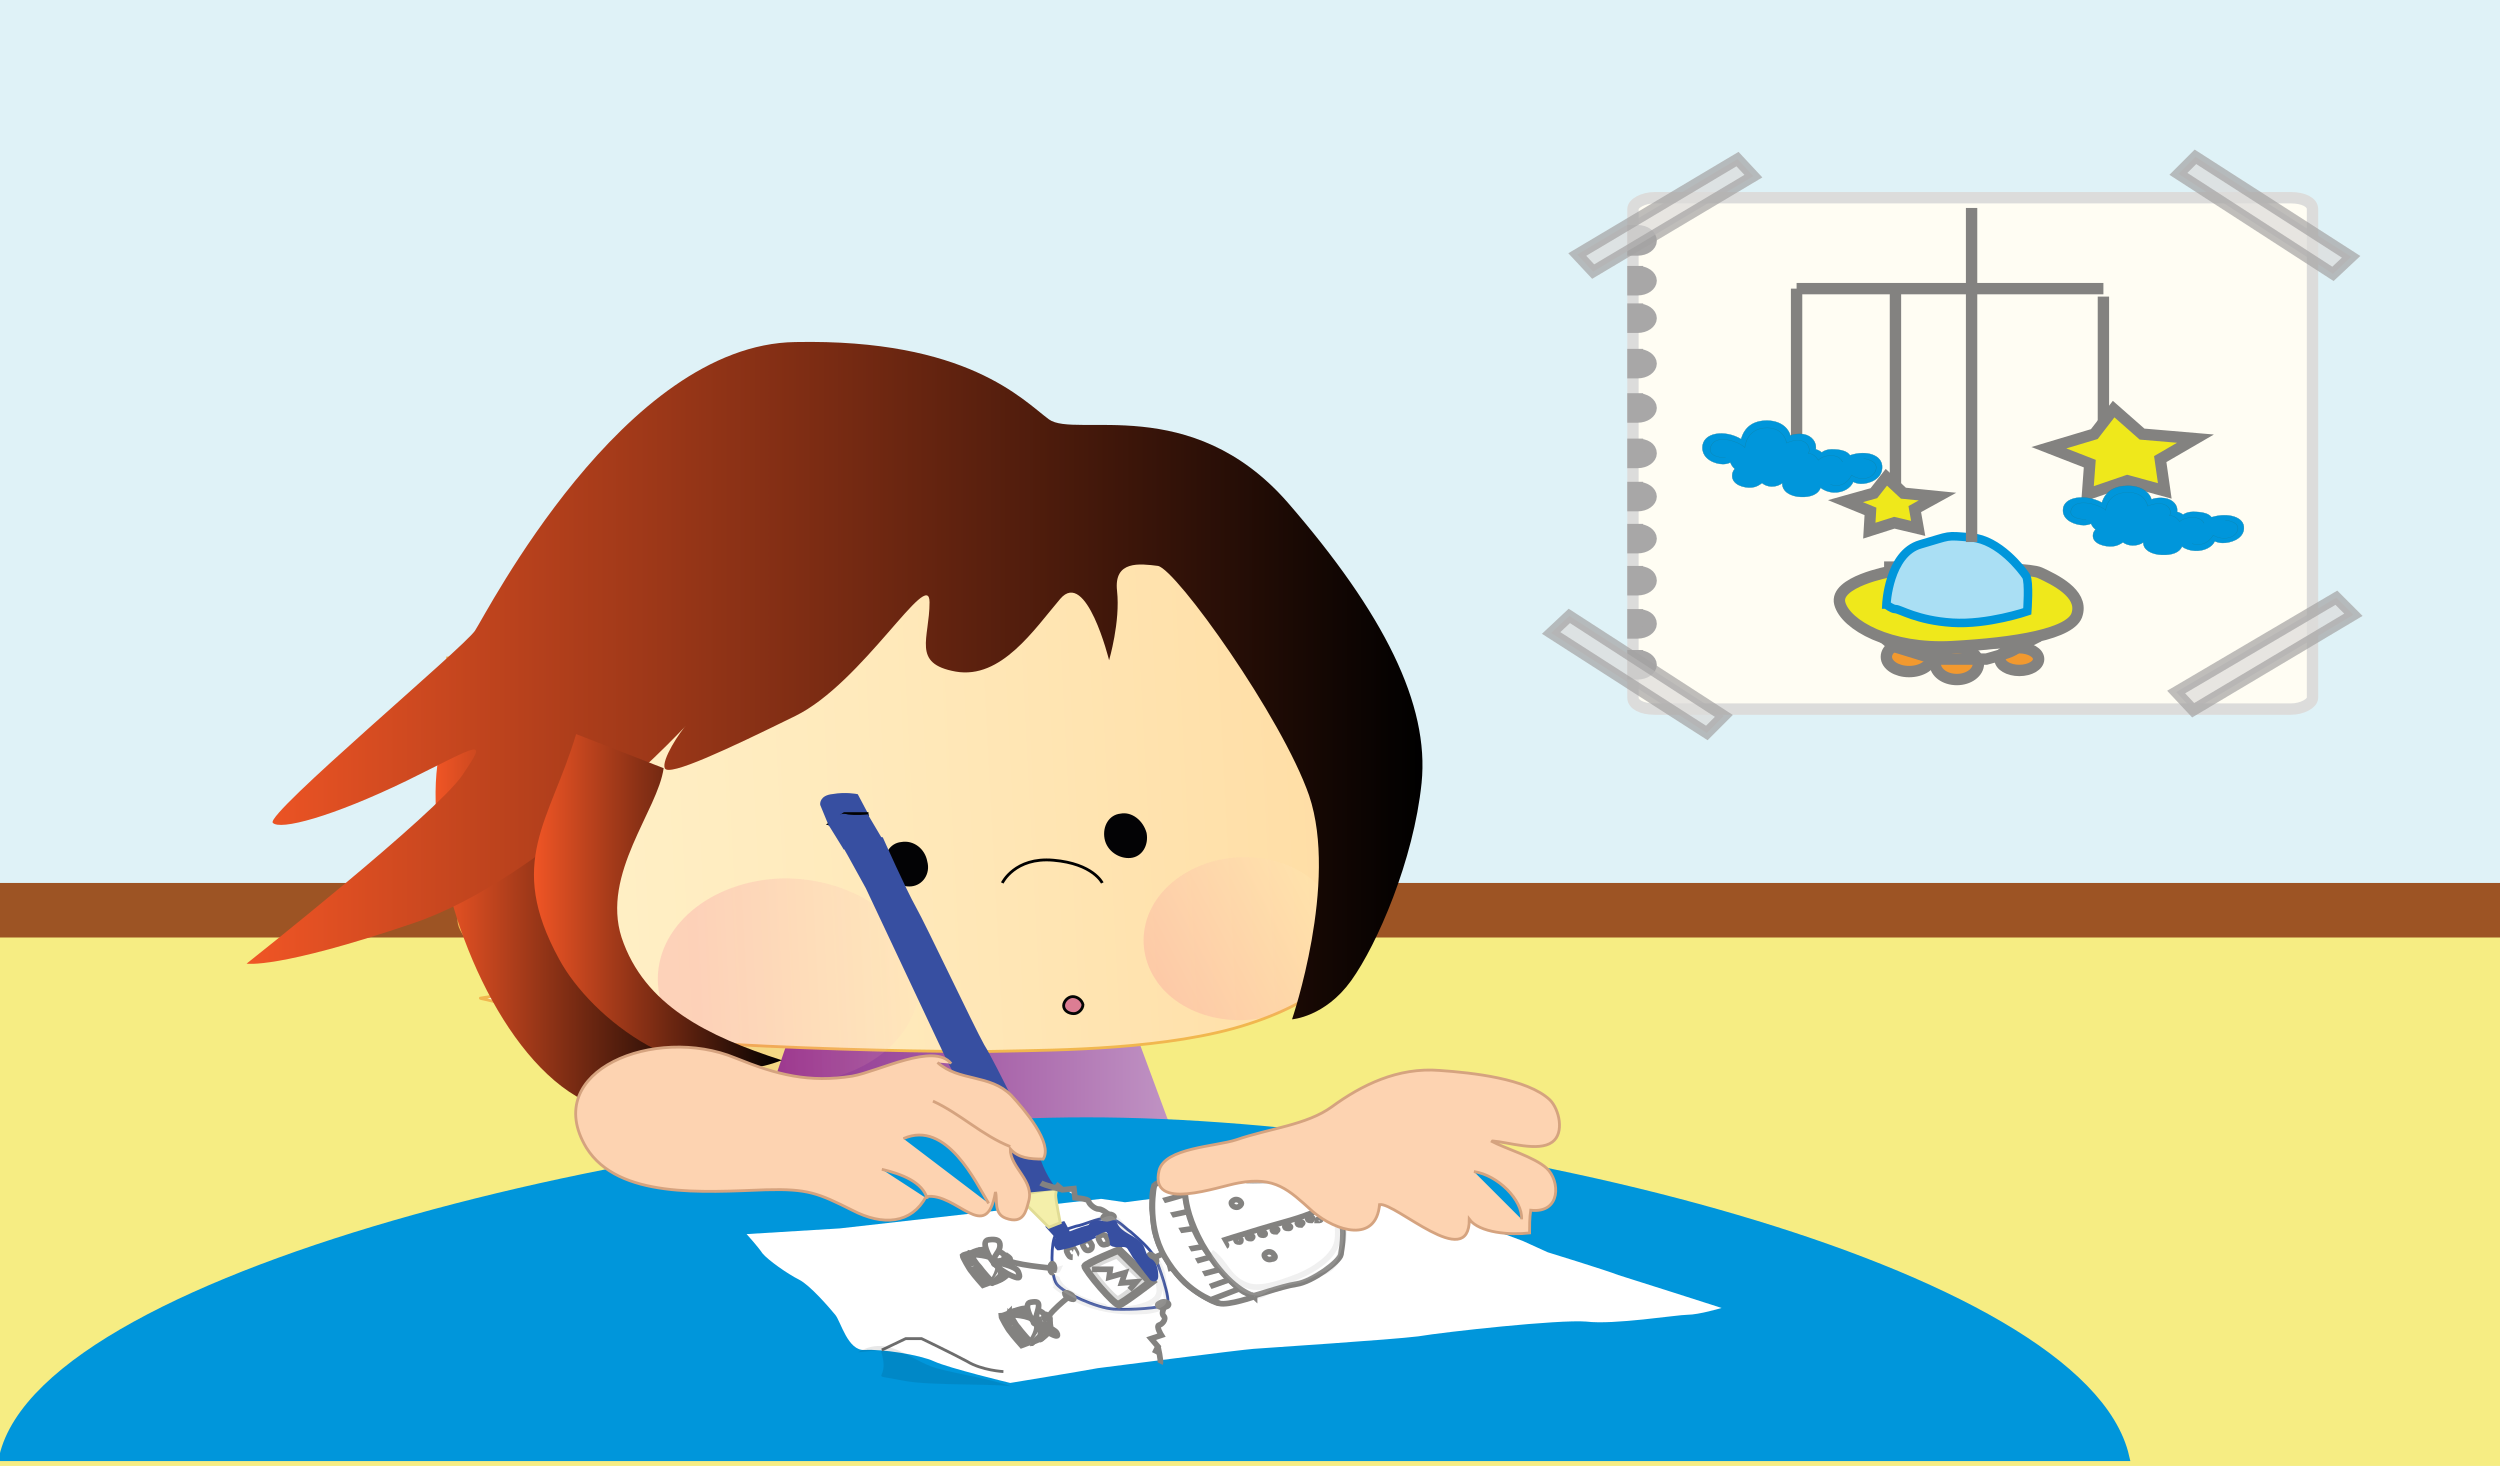 <svg xmlns="http://www.w3.org/2000/svg" xmlns:xlink="http://www.w3.org/1999/xlink" version="1.0" viewBox="0 0 220 129"><switch><g><symbol id="a" viewBox="-53.5 -29 107 58.1"><g fill="#0096DB" stroke="#0B84AE" stroke-width=".25"><path d="M-30.4 14.9c-9.7 7.5-23 5.2-23-6.4C-53.4-.3-45.9-4-41.2-4c1.6 0 3.2.5 4.4 1.3 1.3-5 5.8-8.7 11.1-8.7 3.1 0 6 1.3 8 3.3 1.1-5.3 5.7-7.7 11.3-7.7 6.4 0 11.5 3.7 11.5 10 1.5-1.8 3.8-3 6.3-3 2.3 0 4.3.9 5.8 2.4 1.5-1.7 3.3-3.2 5.7-3.7 4.8-1 12.2 1.4 12.2 8.7 0 7.9-7.3 8.6-11.8 8.6-2.3 0-4.3-.9-5.8-2.4-1 1.1-2.2 1.9-3.6 2.4.1.5.1 1 .1 1.5 0 5.5-3.8 10.2-9.4 10.2-2.1 0-4.3-.3-5.8-1.4-.5 3.9-4.3 11.3-13.6 11.5-8.4.1-13.6-4.9-15.6-14.1z"/><path d="M34.7 2.8c9.2 3.9 19.2.3 18.7-9.8-.5-8.8-8.1-12.1-12.8-11.9-1.6.1-3.1.6-4.4 1.5-1.5-4.9-6.2-8.4-11.6-8.1-3.1.2-5.9 1.6-7.8 3.7-1.3-5.2-6.1-7.4-11.7-7.1-6.3.3-11.3 4.3-11 10.6-1.6-1.7-3.9-2.8-6.5-2.7-2.2.1-4.2 1.1-5.6 2.7-1.6-1.6-3.5-3.1-5.9-3.4-4.8-.7-12.1 2.1-11.8 9.3.1 2.1.7 3.6 1.6 4.8"/><path d="M29.9-2.4C27.3 5 18.1 2.8 15.5-1c-1.5 3-3.4 4.9-6 5.2 2 2.8-.8 14.7-12.9 7.8 0 0-1.2 11.5-11.6 11.5-12.5 0-13.2-14.9-13.2-14.9-4.6 5.5-18.6 10.5-20.5-.2-1.4-7.7 9-7.6 9-7.6M42.4.2s9-1.1 7.3-8.6c-1.6-6.9-9.2-8.6-14.4-4-1.7-3.9-5.2-9.9-12.6-7.1"/></g></symbol><path fill="#DFF2F7" d="M0 0h220v129H0z"/><path fill="#F6ED83" d="M0 82.4h220V129H0z"/><path fill="#9D5424" d="M0 77.7h220v4.8H0z"/><path fill="#FFFDF3" stroke="#DCDCDB" d="M203.5 61.4c0 .5-.9 1-1.9 1h-56c-1.1 0-1.9-.4-1.9-1v-43c0-.5.9-1 1.9-1h56c1.1 0 1.9.4 1.9 1v43z"/><path fill="#A8A7A7" stroke="#A8A7A7" d="M144.1 20.3h-.4V22h.4c.7 0 1.2-.4 1.2-.8 0-.5-.5-.9-1.2-.9zm0 37.4h-.4v1.6h.4c.7 0 1.2-.4 1.2-.8s-.5-.8-1.2-.8zm0-3.6h-.4v1.6h.4c.7 0 1.2-.4 1.2-.8 0-.5-.5-.8-1.2-.8zm0-3.8h-.4v1.6h.4c.7 0 1.2-.4 1.2-.8 0-.5-.5-.8-1.2-.8zm0-3.7h-.4v1.6h.4c.7 0 1.2-.4 1.2-.8s-.5-.8-1.2-.8zm0-3.7h-.4v1.6h.4c.7 0 1.2-.4 1.2-.8s-.5-.8-1.2-.8zm0-3.8h-.4v1.6h.4c.7 0 1.2-.4 1.2-.8 0-.5-.5-.8-1.2-.8zm0-4h-.4v1.6h.4c.7 0 1.2-.4 1.2-.8s-.5-.8-1.2-.8zm0-3.9h-.4v1.6h.4c.7 0 1.2-.4 1.2-.8s-.5-.8-1.2-.8zm0-4h-.4v1.6h.4c.7 0 1.2-.4 1.2-.8s-.5-.8-1.2-.8zm0-3.3h-.4v1.6h.4c.7 0 1.2-.4 1.2-.8s-.5-.8-1.2-.8z"/><ellipse cx="168" cy="57.8" fill="#F2992F" stroke="#838280" rx="2" ry="1.3"/><ellipse cx="172.2" cy="58.4" fill="#F2992F" stroke="#838280" rx="1.9" ry="1.4"/><ellipse cx="177.7" cy="58" fill="#F2992F" stroke="#838280" rx="1.7" ry="1"/><path fill="none" stroke="#838280" d="M178.8 56.3s-1.2.6-1.6.9c-.5.3-2.4.8-2.4.8h-4.5l-1-.3-2.6-.8-.6-.5s7 .1 7.4.2c.4.2 5.3-.3 5.3-.3z"/><path fill="#EFE81B" stroke="#838280" d="M166.3 50.3s-4.9.9-4.4 2.8 4.4 4.1 9.9 3.8c5.5-.3 10.6-1.1 11-2.9.5-1.8-2-3-3.3-3.6-1.3-.6-13.2-.5-13.2-.5v.4z"/><path fill="#AADFF4" stroke="#0096DB" stroke-width=".75" d="M166 53.2s.2-4.5 3-5.3c2.8-.8 2.1-.8 4.5-.6 2.4.2 4.4 2.8 4.8 3.4.3.5.1 3.1.1 3.1s-3.5 1.2-6.6 1c-3.1-.2-4.6-1.2-5-1.2-.3 0-.8-.4-.8-.4z"/><path fill="none" stroke="#838280" d="M158.1 25.4v14.3"/><use width="107" height="58.1" x="-53.5" y="-29" overflow="visible" transform="matrix(.148 0 0 -.116 157.722 40.378)" xlink:href="#a"/><path fill="none" stroke="#838280" d="M185.1 26.1v14.3"/><path fill="#EFE81B" stroke="#838280" d="M186 36l-1.7 2.2-4 1.2 3.6 1.4-.2 2.7 3.5-1.2 3.3.9-.4-2.8 3.1-1.8-4.7-.4z"/><use width="107" height="58.1" x="-53.5" y="-29" overflow="visible" transform="matrix(.149 0 0 -.105 189.502 45.796)" xlink:href="#a"/><path fill="none" stroke="#838280" d="M173.5 18.3v29.4m-6.7-22.3v17.8m-8.7-17.8h27"/><path fill="#EFE81B" stroke="#838280" d="M166 42l-1.1 1.4-2.5.7 2.2.9-.1 1.7 2.2-.7 2.1.5-.3-1.7 2-1.1-3-.3z"/><path fill="#DDDCDA" stroke="#A4A3A3" d="M205.3 24.1l-13.6-8.8 1.5-1.5 13.7 8.8zm-51-8.6l-14.1 8.4-1.4-1.5 14.1-8.4zm52.8 38.6L193 62.5l-1.5-1.6 14.1-8.3zm-56.9 10.4l-13.7-8.8 1.6-1.5 13.6 8.8z" opacity=".7"/><linearGradient id="b" x1="62.892" x2="107.056" y1="99.476" y2="99.476" gradientUnits="userSpaceOnUse"><stop offset="0" stop-color="#8c2b8a"/><stop offset=".173" stop-color="#933992"/><stop offset=".501" stop-color="#a55da6"/><stop offset=".944" stop-color="#c298c6"/><stop offset="1" stop-color="#c6a0ca"/></linearGradient><path fill="url(#b)" d="M70 89.6h4.6s3.4 2.5 8.1 2.3c4.7-.2 10.1-3.3 10.1-3.3l6.4.3 8 21.6H62.9L70 89.6z"/><linearGradient id="c" x1="62.738" x2="103.89" y1="110.666" y2="110.666" gradientUnits="userSpaceOnUse"><stop offset="0" stop-color="#8c2b8a"/><stop offset=".173" stop-color="#933992"/><stop offset=".501" stop-color="#a55da6"/><stop offset=".944" stop-color="#c298c6"/><stop offset="1" stop-color="#c6a0ca"/></linearGradient><path fill="url(#c)" d="M62.9 109.8s-.6 1 .6 1.5c1.3.5 36.6 0 37.9 0 1.3 0 2.5-1.5 2.5-1.5h-41z"/><linearGradient id="d" x1="90.568" x2="91.982" y1="89.467" y2="89.467" gradientUnits="userSpaceOnUse"><stop offset="0" stop-color="#8c2b8a"/><stop offset=".173" stop-color="#933992"/><stop offset=".501" stop-color="#a55da6"/><stop offset=".944" stop-color="#c298c6"/><stop offset="1" stop-color="#c6a0ca"/></linearGradient><path fill="url(#d)" d="M92 89.5c0 .3-.3.6-.7.6-.4 0-.7-.3-.7-.6s.3-.6.7-.6c.4 0 .7.2.7.6z"/><path fill="#F7F6F5" d="M122.2 58.6s-.1.4-.4 1c-1 2.5-3.4 9.3-3.6 11.9-.2 3.3.6 8.8 2.2 9.1 1.6.3.5-4 .4-5.6-.1-1.6 1-8.2.9-9.9" opacity=".14"/><linearGradient id="e" x1="6617.124" x2="6719.819" y1="69.29" y2="69.29" gradientTransform="matrix(.773 -.027 .052 .998 -5078.429 176.58)" gradientUnits="userSpaceOnUse"><stop offset="0" stop-color="#fff2ca"/><stop offset=".436" stop-color="#ffeabc"/><stop offset="1" stop-color="#ffdda4"/></linearGradient><path fill="url(#e)" stroke="#F1B74F" stroke-width=".25" d="M106 44.2s10.6 9.9 10.9 14.1c.3 4.2-.7 11.9.9 17.4.4 1.5 2.3 4.9 2 6.6-.3 2-2.8 5.5-9.9 7.8-7 2.3-17.2 2.3-21.4 2.4-6.2.2-36.4-.5-40.5-2.6-4.1-2.1-6.5-2-5.5-2.1 5.5-.7-2.5-4.5-2.1-7 .3-2.6-1-22.9-1-22.9 2.7-.1 15.6 2.2 25.6-2 10-4.1 18.9-16.2 26.8-16.6 7.8-.3 14.2 4.9 14.2 4.9z"/><linearGradient id="f" x1="7534.458" x2="7568.346" y1="89.807" y2="89.807" gradientTransform="matrix(.68 -.024 .052 .998 -5067.164 175.566)" gradientUnits="userSpaceOnUse"><stop offset="0" stop-color="#ec1475"/><stop offset="1" stop-color="#fff5cb"/></linearGradient><path fill="url(#f)" d="M57.9 86.6c.3 5 5.8 8.8 12.1 8.7 6.4-.2 11.2-4.3 10.9-9.3-.3-5-5.8-8.8-12.1-8.7-6.3.2-11.2 4.3-10.9 9.3z" opacity=".13"/><path fill="#030305" d="M100.9 73.3c.2 1.1-.4 2.1-1.4 2.2-1 .1-2.1-.6-2.3-1.7-.2-1.1.4-2.1 1.4-2.2 1-.2 2 .6 2.3 1.7zm-19.3 2.5c.3 1.1-.4 2.1-1.4 2.2-1 .1-2.1-.6-2.3-1.7-.2-1.1.4-2.1 1.4-2.2 1.1-.2 2.1.6 2.3 1.7z"/><linearGradient id="g" x1="6369.277" x2="6392.104" y1="4312.301" y2="4312.301" gradientTransform="matrix(.533 -.58 .425 .813 -5123.926 280.3)" gradientUnits="userSpaceOnUse"><stop offset="0" stop-color="#ec1475"/><stop offset="1" stop-color="#fff5cb"/></linearGradient><path fill="url(#g)" d="M116.3 78.2c2.8 3.2 1.9 7.7-1.9 10.1-3.9 2.4-9.3 1.8-12.1-1.3-2.8-3.2-2-7.7 1.9-10.1 3.9-2.4 9.3-1.8 12.1 1.3z" opacity=".13"/><path fill="none" stroke="#000" stroke-width=".25" d="M88.2 77.7s1.1-2.3 4.5-2c3.5.3 4.3 2 4.3 2"/><path fill="#DC7D93" stroke="#040504" stroke-width=".25" d="M95.3 88.4c0 .4-.4.8-.8.8-.5 0-.9-.3-.9-.7 0-.4.4-.8.8-.8s.8.3.9.7z"/><linearGradient id="h" x1="38.351" x2="62.843" y1="79.429" y2="79.429" gradientUnits="userSpaceOnUse"><stop offset="0" stop-color="#f05525"/><stop offset=".71" stop-color="#46190b"/><stop offset="1"/></linearGradient><path fill="url(#h)" d="M51.5 69.4c-9.5 9.5-.3 20.7 11.3 24.7-15.9 16.4-31.4-26.2-21.2-33"/><linearGradient id="i" x1="21.746" x2="125.139" y1="59.879" y2="59.879" gradientUnits="userSpaceOnUse"><stop offset="0" stop-color="#f05525"/><stop offset=".71" stop-color="#46190b"/><stop offset="1"/></linearGradient><path fill="url(#i)" d="M21.7 84.8s16.7-13.2 19-16.6c2.3-3.4 1.6-2.7-4.9.5-6.6 3.2-11.2 4.4-11.8 3.7-.6-.8 16.8-15.4 17.8-16.9 1-1.5 13.1-25.2 28.2-25.4 15.1-.3 20 5.1 22.3 6.8 2.3 1.7 12.5-2.4 21 7.3 8.5 9.8 12.5 17.8 11.8 24.7-.7 6.8-3.9 14.2-6.2 17.4-2.3 3.2-5.2 3.4-5.2 3.4s4.1-12 1.5-19.7c-2.4-6.9-11.7-19.9-13.3-20.2-1.6-.2-3.9-.5-3.6 2.2.3 2.7-.7 6.1-.7 6.1s-2-8.1-4.3-5.4c-2.3 2.7-5.2 7.1-9.2 6.4-3.9-.7-2.3-2.9-2.3-6.1 0-3.2-5.9 7.1-11.8 10-5.9 2.9-11.2 5.4-11.5 4.6-.3-.7 1.3-3.2 2-3.9.7-.7-12.5 13.7-24.3 17.6-11.8 4-14.5 3.5-14.5 3.5z"/><linearGradient id="j" x1="46.995" x2="68.836" y1="79.388" y2="79.388" gradientUnits="userSpaceOnUse"><stop offset="0" stop-color="#f05525"/><stop offset=".71" stop-color="#46190b"/><stop offset="1"/></linearGradient><path fill="url(#j)" d="M58.4 67.6c-.5 3.7-5.5 9.3-3.7 14.9 2 6 7.6 8.7 14.1 10.8-8.1 3.2-16.8-3.7-19.6-8.9-4.7-8.6-.8-12.1 1.5-19.8"/><path fill="#0096DB" stroke="#0096DB" stroke-width=".75" d="M.3 128.2H187c-3.8-16.5-57-29.5-91.4-29.5-34.4 0-91.5 13-95.3 29.5z"/><path fill="#FFF" d="M65.7 108.6s1 1.1 1.4 1.7c.5.6 2.2 1.8 3.2 2.3 1 .5 2.7 2.5 3.2 3.1.5.6 1.1 3.2 2.6 3.1 1.4-.1 4.8.4 6.1 1 1.3.6 6.7 1.9 6.7 1.9s6.1-1 7.7-1.3c1.6-.2 12.4-1.6 13.7-1.7 1.3-.1 12.1-.8 14.5-1.1 2.4-.4 12.4-1.5 14.8-1.3 2.4.3 8-.6 8.9-.6 1 0 3-.6 3-.6s-8.1-2.6-9.1-2.9c-1-.4-6.2-2-6.2-2l-2.2-1-15.8-5.9-19.2 2.5-2.1-.3-23 2.6-8.2.5z"/><path fill="none" stroke="#6D6D6D" stroke-width=".25" d="M88.3 120.7s-1.9-.1-3.2-.9c-1.3-.7-4-2-4-2h-1.4l-2.1 1"/><path fill="#020202" d="M75.5 119c2.7-1.6 4.5.7 6.9 1.4 2.2.6 4.7.9 6.9 1.7-.5-.4-7.4-.1-9.8-.6-3.5-.7-1 .3-2-2.7" opacity=".09"/><path fill="#374FA1" stroke="#374FA1" stroke-width=".25" d="M72.3 70.8l.7 1.7s1-.9 1.8-.8c.8.1 1.5 0 1.5 0l-.9-1.7s-1-.2-2.1 0c-1.1.1-1 .8-1 .8zM92.2 108l1.4-.4s.7 1.2.6 1.5c-.1.3-1 0-1 0l-1-1.1z"/><path fill="#F4EFAA" stroke="#E1DC95" stroke-width=".25" d="M89.8 105.2l.6.9 1.5 1.5.4.4 1-.4s-.4-2-.4-2.4c0-.4.3-.6-.6-.5-.9.1-2.5.5-2.5.5z"/><path fill="#374FA1" stroke="#374FA1" stroke-width=".25" d="M74.3 74.5s.8-.6 1.5-.7c.7-.1 1.8 0 1.8 0s2 4.5 2.9 6.1c.9 1.6 5.1 10.5 6 12.1 1 1.6 4.5 8.8 5 10.2.5 1.4 1.3 2.4 1.3 2.4l-3.1.3-6.2-11.5-7.2-15.3-1.6-2.9-.4-.7z"/><path fill="none" stroke="#020202" stroke-width=".25" d="M73 72.5s.6.1 1.3 0c.7-.1 2-.3 2-.3v-.6h-2l-1.3.9z"/><path fill="#374FA1" stroke="#374FA1" stroke-width=".25" d="M73 72.5l1.3 2.1s1.1-.6 1.3-.6h2l-1.3-2.2s-.9.1-1.7 0c-.9-.3-1.6.7-1.6.7z"/><path fill="none" d="M79.6 99.7c3-.2 5.5 4.2 6.5 5.9m-9.7-2.9c1.9-.1 3 1.7 3.9 2.7m2.1-8.9c2-.6 4.1 2.6 4.7 3.8"/><path fill="#FFF" stroke="#804B1E" d="M117.3 107.4c.4 0 .9-.1 1.2-.2.6-1.8-2.8-1.7-1.7-.1" opacity=".19"/><path fill="none" stroke="#838280" stroke-width=".5" d="M116 110.4c.6-1.9.1-1.5.4-2.1 0 0 .3.9-.3 2.3-.3.8-.7 1.3-.9 1.6"/><path fill="none" stroke="#374FA1" stroke-width=".25" d="M97.4 107.2c.9 0 1.5.8 2.1 1.2.8.7 1.6 1.4 2.1 2.2.3.5 1.5 3.9 1.1 4.2-.5.3-3.2.5-4.7.4-1.5-.1-4.4-1.4-5-2.2-.6-.8-.5-3.9-.1-4.3.4-.4 1.2-.6 1.8-.8.7-.1 1.8-.7 2.7-.7z"/><path fill="#FFF" d="M118 110.4c-.1.6-2.5 2.4-3.9 2.6-1.4.2-4 1.2-4.9 1.3-1 .1-1.7.5-2.6-.1-.9-.6-3.1-2.1-3.6-3-.5-.9-1.6-4.3-1.6-4.9.1-.8 0-1.6.5-2.1s2.4-.9 2.4-.9 4.3-2.5 6.4-2c1.8.4 5.5 3.1 6.7 4.5.2.2.2.1.2.2 1 1.8.5 3.6.4 4.4z"/><path fill="none" stroke="#838280" stroke-width=".5" d="M104.3 103.4s4.3-2.5 6.4-2c1.8.4 5.5 3.1 6.7 4.5.2.2.2.1.2.2.9 1.7.5 3.5.4 4.3-.1.6-2.5 2.4-3.9 2.6-1.4.2-4 1.2-4.9 1.3-1 .1-1.7.5-2.6-.1-.9-.6-3.1-2.1-3.6-3-.5-.9-1.6-4.3-1.6-4.9.1-.8 0-1.6.5-2.1.5-.4 2.4-.8 2.4-.8z"/><path fill="#FFF" stroke="#838280" stroke-width=".5" d="M105.9 109.7s4.7-1.5 6.9-2.1c2.2-.6 3.3-1.1 3.6-1.4.2-.3 1-.4 1-.4m-1.3 1.6h-.2s0-.1.1-.1h.2c.1 0 0 .1-.1.1z"/><path fill="#FFF" stroke="#838280" stroke-width=".5" d="M110.4 114.1s-.1-.1-.7-.3c-.6-.2-1.7-1.2-3.6-3.8-2.2-3-1.9-6.6-1.9-6.6s-2 .5-2.5.8c-.5.3-.3 2.9-.1 4.1.3 1.3 1.1 3 2.7 4.6.8.7 2.3 1.7 3 1.8.8.2 3.1-.6 3.1-.6zm-8.5 4.4s.3 1.3.2 1.5"/><path fill="#FFF" stroke="#838280" stroke-width=".5" d="M104.3 105.1s-1.3.4-2.1.6l-.8.2m3.2.7s-1.3.3-1.9.4c-.6.1-1.2.3-1.2.3m3.6.8l-3.4.5m4.9 2l-3.6 1-.1-.4m4.5.5l-3.4.9m4.2 0l-2.8 1m.5-3.9l-3.5.6m6.6-4.1c-.2.1-.5 0-.6-.2-.1-.2 0-.3.2-.4.2-.1.5 0 .6.2.1.1 0 .3-.2.4zm8.3.2c-.1 0-.3 0-.3-.1-.1-.1 0-.2.1-.2s.3 0 .3.1c.1.1 0 .2-.1.2zm-.8.5c-.1 0-.3 0-.3-.1-.1-.1 0-.2.1-.2s.3 0 .3.1c.1 0 0 .1-.1.2zm-1.1.5c-.1 0-.3 0-.3-.1-.1-.1 0-.2.1-.2s.3 0 .3.1c0 0 0 .1-.1.2zm-.9.4c-.1 0-.3 0-.3-.1-.1-.1 0-.2.1-.2s.3 0 .3.1c.1 0 0 .1-.1.2zm-1.1.3c-.1 0-.3 0-.3-.1-.1-.1 0-.2.1-.2s.3 0 .3.1c.1 0 .1.2-.1.2zm-1.1.3c-.1 0-.3 0-.3-.1-.1-.1 0-.2.1-.2s.3 0 .3.1c.1 0 0 .1-.1.2zm-1.1.3c-.1 0-.3 0-.3-.1-.1-.1 0-.2.1-.2s.3 0 .3.1c.1.1 0 .2-.1.2zm-1.1.3c-.1 0-.3 0-.3-.1-.1-.1 0-.2.1-.2s.3 0 .3.1c.1 0 0 .2-.1.2zm-1 .3c-.1 0-.3 0-.3-.1-.1-.1 0-.2.1-.2s.3 0 .3.1 0 .2-.1.2zm-1.3.4c-.1 0-.3 0-.3-.1-.1-.1 0-.2.1-.2s.3 0 .3.1c.1.1 0 .2-.1.2zm-1.1.4c-.1 0-.3 0-.3-.1-.1-.1 0-.2.1-.2s.3 0 .3.1c.1 0 .1.1-.1.2zm5.2.7c-.2.1-.5 0-.6-.2-.1-.2 0-.3.2-.4.2-.1.5 0 .6.2.2.2.1.4-.2.4zm-14.6-1.3c-.2.1-.4 0-.5-.2l-.1-.2c-.1-.2 0-.3.2-.4.2-.1.4 0 .5.2l.1.2c.1.2.1.4-.2.4zm-1.4.5c-.2.1-.4 0-.5-.2l-.1-.2c-.1-.2 0-.3.2-.4.2-.1.4 0 .5.2l.1.2c0 .2 0 .3-.2.4zm-1.4.6c-.2.1-.4 0-.5-.2l-.1-.2c-.1-.2 0-.3.2-.4.2-.1.4 0 .5.2l.1.2c.1.1 0 .3-.2.4z"/><path fill="#FFF" d="M118.1 102.9c.1.1 0 .3-.2.3s-.4 0-.4-.1l-.2-.3c-.1-.1 0-.3.2-.3h.2s.1.1.2.1l.2.3z"/><path fill="none" stroke="#838280" stroke-width=".5" d="M118 103.2c-.2 0-.4 0-.4-.1l-.2-.3c-.1-.1 0-.3.2-.3h.2s.1.1.2.1l.2.3c0 .1-.1.3-.2.3z"/><path fill="#FFF" d="M121.5 103.7c.1.1 0 .3-.2.3s-.4 0-.4-.2l-.2-.3c-.1-.1 0-.3.2-.3h.2c.1 0 .1.1.2.1l.2.4z"/><path fill="none" stroke="#838280" stroke-width=".5" d="M121.4 104c-.2 0-.4 0-.4-.2l-.2-.3c-.1-.1 0-.3.2-.3h.2c.1 0 .1.1.2.1l.2.3c0 .2-.1.3-.2.4z"/><path fill="#FFF" stroke="#838280" stroke-width=".5" d="M117.4 105.8s1.5-.7 1.5-1c-.1-.3 1.3-.6 1.3-.6l.8-.7"/><path fill="#FFF" stroke="#838280" stroke-width=".5" d="M118.9 105s-.2-.2-.4-.5c-.1-.3.1-.3.1-.5s-.1-.2-.2-.3c-.1-.2-.4-.5-.4-.5m-13.7.2s-.2.1 0 1.7c.1 1 .4 2.4 1.5 4.4 2.1 3.6 3.9 4.3 4.6 4.6m-8.8-9.9s-.8 3.5.9 6.4c1.8 3.1 4.1 3.8 4.8 4.1m1.8-1.3l-2.6 1m-21.1-4.1s.2.7.8 1.4c.6.7.9 1.2 1.1 1.2.1 0 2.2-.6 1.5-1.9-.6-1.3-2.2-1.1-2.5-1-.4 0-.9.3-.9.3z"/><path fill="#FFF" stroke="#838280" stroke-width=".5" d="M88.4 110.6s-.1.1 0 .2c.1.2.2.3.3.3l.2.1v-.4c0-.1-.3-.3-.3-.3l-.2.1zm-3.1-.3s-.5.1-.6.2c0 .1.6 1.2.8 1.4.2.3 1 1.2 1 1.2l.8-.3s-.8-.9-1.1-1.2c-.6-.8-.7-1.1-.8-1.3v-.2l-.1.2zm1.8 2.4l-.8.4m.5-.6l-.7.3m.5-.6l-.7.3m.4-.6l-.7.3m.5-.7l-.7.3m.4-.7l-.7.2m.4-.6l-.6.2"/><path fill="#FFF" stroke="#838280" stroke-width=".5" d="M85.5 110.4s1.7 0 2.2.6c.5.6-.4 1.8-.4 1.8s-.9-1-1.1-1.3c-.3-.3-.7-.9-.7-1.1-.1 0 0 0 0 0zm.6-.4s1.1 0 1.4.1c.3.1.3.1.4.2m-2.2-.1s1.1 0 1.4.1c.3.1.3.1.4.2"/><path fill="#FFF" stroke="#838280" stroke-width=".5" d="M88.1 111.5s0 .6-.1.8c-.2.2-.6.5-.7.6h-.1m1.3-1.5s.2.4.2.5c0 .1-.2.3-.3.4-.1.1-.3.3-.4.3"/><path fill="#FFF" stroke="#838280" stroke-width=".5" d="M87.7 111.1s1.7.3 1.9.8c.2.5.2.7-.5.4-.7-.3-1.2-.7-1.4-.9-.2-.2-.5-.6-.5-.6s-1-1.6-.2-1.7c.8-.1 1 .1 1 .5s-.3.7-.4.9c-.1.2-.2.3-.2.4.2.1.3.2.3.2z"/><path fill="#FFF" stroke="#838280" stroke-width=".5" d="M87.4 111.1v-.2c.1-.1.1.1.2.2-.1.1.2.3.2.1 0-.1-.2-.3-.3-.2-.2.2.1.4.2.2.1-.1-.3-.2-.1 0h.1m1.2 4.3s.2.7.8 1.4c.6.7.9 1.2 1.1 1.2.1 0 2.2-.6 1.5-1.9-.6-1.3-2.2-1.1-2.5-1-.4.1-.9.3-.9.3z"/><path fill="#FFF" stroke="#838280" stroke-width=".5" d="M91.9 115.8s-.1.1 0 .2c.1.2.2.3.3.3 0 .1.2.1.2.1v-.4c0-.1-.3-.3-.3-.3l-.2.1zm-3.2-.2s-.5.2-.6.2c0 .1.6 1.2.8 1.4.2.3 1 1.2 1 1.2l.8-.3s-.8-.9-1.1-1.2c-.6-.8-.7-1.1-.8-1.2v-.2l-.1.1zm1.9 2.4l-.8.3m.5-.6l-.7.3m.5-.5l-.7.3m.4-.7l-.7.3m.4-.6l-.6.2m.4-.7l-.7.3m.4-.6l-.6.1"/><path fill="#FFF" stroke="#838280" stroke-width=".5" d="M88.9 115.7s1.7 0 2.2.6c.5.6-.4 1.8-.4 1.8s-.9-1-1.1-1.3c-.3-.3-.6-1-.7-1.1zm.6-.4s1.1 0 1.4.1c.3.1.3.1.4.2m-2.2-.2s1.1 0 1.4.1c.3.1.3.1.4.2"/><path fill="#FFF" stroke="#838280" stroke-width=".5" d="M91.6 116.8s0 .6-.1.8c-.2.2-.6.5-.7.6h-.1m1.3-1.5s.2.4.2.5c0 .1-.2.3-.3.4-.1.1-.3.3-.4.3m-.6-1.6v-.2c.1-.1.1.1.2.2-.1.1.2.3.2.1 0-.1-.2-.3-.3-.2-.2.2.1.4.2.2.1-.1-.3-.2-.1 0h.1"/><path fill="#FFF" d="M109.1 102.1c.1.1-.1.3-.4.4-.3.1-.6 0-.7-.1-.1-.1.1-.3.4-.4.3-.1.6-.1.7.1z"/><path fill="none" stroke="#838280" stroke-width=".5" d="M108.7 102.5c-.3.1-.6 0-.7-.1-.1-.1.1-.3.4-.4.3-.1.6 0 .7.1.1.1-.1.3-.4.4z"/><path fill="#FFF" stroke="#838280" stroke-width=".5" d="M107.3 102.9c-.3.1-.6 0-.7-.1-.1-.1.1-.3.4-.4.3-.1.6 0 .7.1 0 .1-.1.3-.4.4zm-4.8 12.1c-.3.1-.5 0-.6-.1-.1-.1.1-.2.3-.3.3-.1.5 0 .6.1.1.1 0 .3-.3.3z"/><path fill="#FFF" stroke="#838280" stroke-width=".5" d="M102.6 114.8s-.5.7-.2 1c.3.3-.2.8-.4.8-.3.1.2.9.2.9l-.9.3.6.7-.3.6m-3.9-11.8c-.2.1-.5 0-.6-.1-.1-.1.1-.2.3-.3.3-.1.5 0 .6.1.1.1 0 .2-.3.3z"/><path fill="#FFF" stroke="#838280" stroke-width=".5" d="M97.8 107.1s-.7-.7-1.1-.7c-.4 0-.9-.5-.9-.7 0-.2-1.2-.3-1.2-.3l-.1-.8-1 .1-.6-.5m.6.5s-1.6-.4-1.9-.6m2.4 10.1c-.2-.1-.3-.3-.3-.4.1-.1.3 0 .5.1s.3.3.3.4c0 .1-.3 0-.5-.1zm-1.6-2.6c0-.2.1-.4.2-.4s.2.2.2.4-.1.4-.2.4-.2-.2-.2-.4zm.2 0s-3.6-.3-4.1-.8m12.7 0c-.1-.2-.1-.4 0-.4s.3.1.5.3c.1.2.1.4 0 .4-.2 0-.4-.1-.5-.3zm1.2-.5l-.9.4m-10.4 5.6s1.7.6 1.9 1c.2.4-.1.3-.7 0s-1-.5-1.1-.7c-.1-.2-.4-.5-.4-.5s-.8-1.4-.1-1.5c.6-.1.7 0 .7.3s-.2.8-.2.9c-.1.2-.2.3-.1.3-.1.1 0 .2 0 .2zm3.1-2.3s-2.2 1.7-2.1 2.3m-3.8-5.4l-.6.1m4 5.1l-.6.2"/><path fill="#FFF" stroke="#838280" stroke-width=".5" d="M106.6 110.4c-.1.6 1.9 2.6 2.5 3.1.4.3 1.2.6 1.8.5.1 0 .6-.3.8-.4.3-.1.7-.2 1-.3.6-.2 1.1-.3 1.7-.4.7-.2 1.1-.5 1.7-.8 1.5-.5 1.9-1.6 2.1-2.8.1-1 .3-2.6-.9-3.5-.2.3.4 1.2.4 1.7 0 .6.1 1.4-.1 2-.4 1.2-1.9 2.2-3.3 2.8-1.1.4-3 1.2-4.3.9-1.9-.5-2.1-2.1-3.4-3m-13.8 2.9c2 1.7 4.9 2.5 7.7 2.3.5 0 1.1-.1 1.6-.3.7-.3.6-.7.5-1.3-.2-.9-.2-2-.8-2.8.2.4.1 1 .1 1.4 0 .4.2 1 .1 1.4-.2.9-1.7 1.3-2.9 1.4-2 .1-7-1.5-6-3.5-.5.1-.3 1.4.1 1.7m2.5-5.6c1.2-.4 2.8.2 3.8.9-.3-.3-1.3-1.6-1.7-1.7-.5-.1-1.4.6-1.9.7" opacity=".12"/><path fill="#FFF" stroke="#838280" stroke-width=".5" d="M113.2 103.7c-1.2-.2-2.4-.2-3.5.2 1.5.1 2.9-.3 4.3.4-.4-.4-1-.5-1.5-.8" opacity=".55"/><path fill="#FFF" d="M93.4 112.2c.4-.1 1.5.7 1.4 1.4 0-.2.2-.4.3-.6.2.3.8 1.6 1 .7 0 .2.1.7.2.7.3.1.2-.5.4-.5.5-.1.3.8.8 1 .5.1.7-.5 1.2-.2.7.3.4.2.9-.2v.1c.6.1.8-1.1 1.1-1.5 0 .2.2.3.2.5.2-.4-.3-1 .1-1.2.1-.1 0-.2.1-.3-.5-.3-.4-1.9-.7-2.4-.6.5-.5 1.1-1.3 1.1-.7.1-.7-.6-1.3-.9-.7-.3-.5 1.4-1 1.6-.4.2-.6-.5-.8-.8-.2.3-.2.7-.3 1-.7-.2-.8-1.4-1.2-1.8-.2.4 0 1-.2 1.4-.2.3-.2.2-.5.4-.4.2-.7.4-1.1.3.2.3.9.6 1.3.4"/><path fill="#FFF" stroke="#838280" stroke-width=".5" d="M98.5 109.9l3 2.9s-2.6 2-3 2.1c-.4.1-3.1-3.1-3.1-3.5.1-.3 3.1-1.5 3.1-1.5z"/><path fill="#FFF" stroke="#838280" stroke-width=".5" d="M98.4 110.1l2.7 2.7s-2.3 1.8-2.7 1.9c-.3.1-2.8-2.8-2.8-3.2.1-.3 2.8-1.4 2.8-1.4z"/><path fill="#FFF" stroke="#838280" stroke-width=".5" d="M98.3 110.5l2.3 2.2s-1.9 1.5-2.2 1.6c-.3.1-2.3-2.3-2.3-2.6 0-.4 2.2-1.2 2.2-1.2z" opacity=".28"/><path fill="#FFF" stroke="#838280" stroke-width=".5" d="M96.1 111.7h1.6l-.1.7 1.4-.4-.3.9 1.3-.1-.6.7"/><g fill="#FDD3B1" stroke="#D5A37F" stroke-width=".25"><path d="M118.5 101c1.5.5 2 2.3 2.5 3.3.6 1.4.9 2.3-1.3 2.9m3.9-5c2.7 1 6.2 4.4 4.9 6.8m2.6-8.5c-.8-.2-1.4-.4-2.1-.8 0-.6.3-1.1.9-1.4"/><path d="M131.3 100.4c1.4.1 4.1 1 5.3.1 1.1-.8.6-2.9-.2-3.7-2-1.9-6.9-2.4-9.7-2.6-3.7-.3-6.9 1.3-9.5 3.2-2.2 1.6-5.5 1.9-8.4 2.9-1.8.6-6.3.7-6.8 2.7-.9 3.7 5.2 1.4 7 1.1 3.2-.6 4.4.6 6.5 2.5 2.1 1.8 5.6 2.8 5.9-.6 1.4-.2 7.9 6 7.9 1.3.9 1.2 3.6 1.4 5.3 1.2 0-.6 0-1.3.1-2 2.7.3 2.6-2.6 1.4-3.7-1.1-1-3.6-1.7-4.9-2.4m-47.5-6.8c-1.5-1.9-6.4.7-8.7 1.1-3.8.6-6.6-.1-10.3-1.6-7-2.9-17.2 1.1-13.1 7.9 2.8 4.5 10.3 3.9 15.8 3.7 3.7-.1 4.6.3 7.6 1.8 2.7 1.4 5.2 1.2 6.5-1.2 2.7-.4 5.3 4.3 6.1-.4.2.6-.2 1.9.9 2.3 1.6.6 1.8-.7 2-1.4.6-1.9-1.6-3-1.6-4.7.7.8 1.7.9 2.9.9.9-1.4-1.7-4.4-2.8-5.6-1.9-1.9-4.6-1.2-6.5-2.9m-.4 3.4c2.4 1.1 4.3 3 6.8 4m-9.4-.7c3.8-1.7 6.4 3.9 7.5 5.7m-9.4-3c1.7.4 3.6 1.1 4 2.6m48.1-2.4c2.1.3 4.3 2.5 4.2 4.2"/></g><path fill="#374FA1" stroke="#374FA1" stroke-width=".25" d="M98.2 107.7c0-.1-.1-.2-.2-.2s-.3.1-.4.1c-.3.1-.7-.1-1-.1-.3 0-.6.1-.7.4-.1.1-.1.3 0 .4s.2.2.4.1v.3l.6-.3c.2-.1.5-.2.6 0 .1.1.1.1.1.2.1.3.2.6.2.9.4.3 1.2-.1 1.5.3.1.1.1.2.2.3.1.2.2.3.3.5.5.6.9 1.2 1.4 1.8.1.2.3.3.5.2.1-.1.1-.2.1-.3 0-.5-.1-1-.4-1.3-.1-.1-.2-.1-.3-.2-.4-.3-.4-.9-.7-1.3-.6-.7-1.8-.9-2.2-1.8z"/><path fill="#374FA1" stroke="#374FA1" stroke-width=".25" d="M96.4 108.8c-1 .5-2.1.9-3.2 1.1h-.1l-.1-.1c-.1-.1-.1-.2-.2-.4v-.2l.1-.1c.2-.2.5-.3.7-.4.8-.3 1.5-.6 2.3-.8"/></g></switch></svg>
